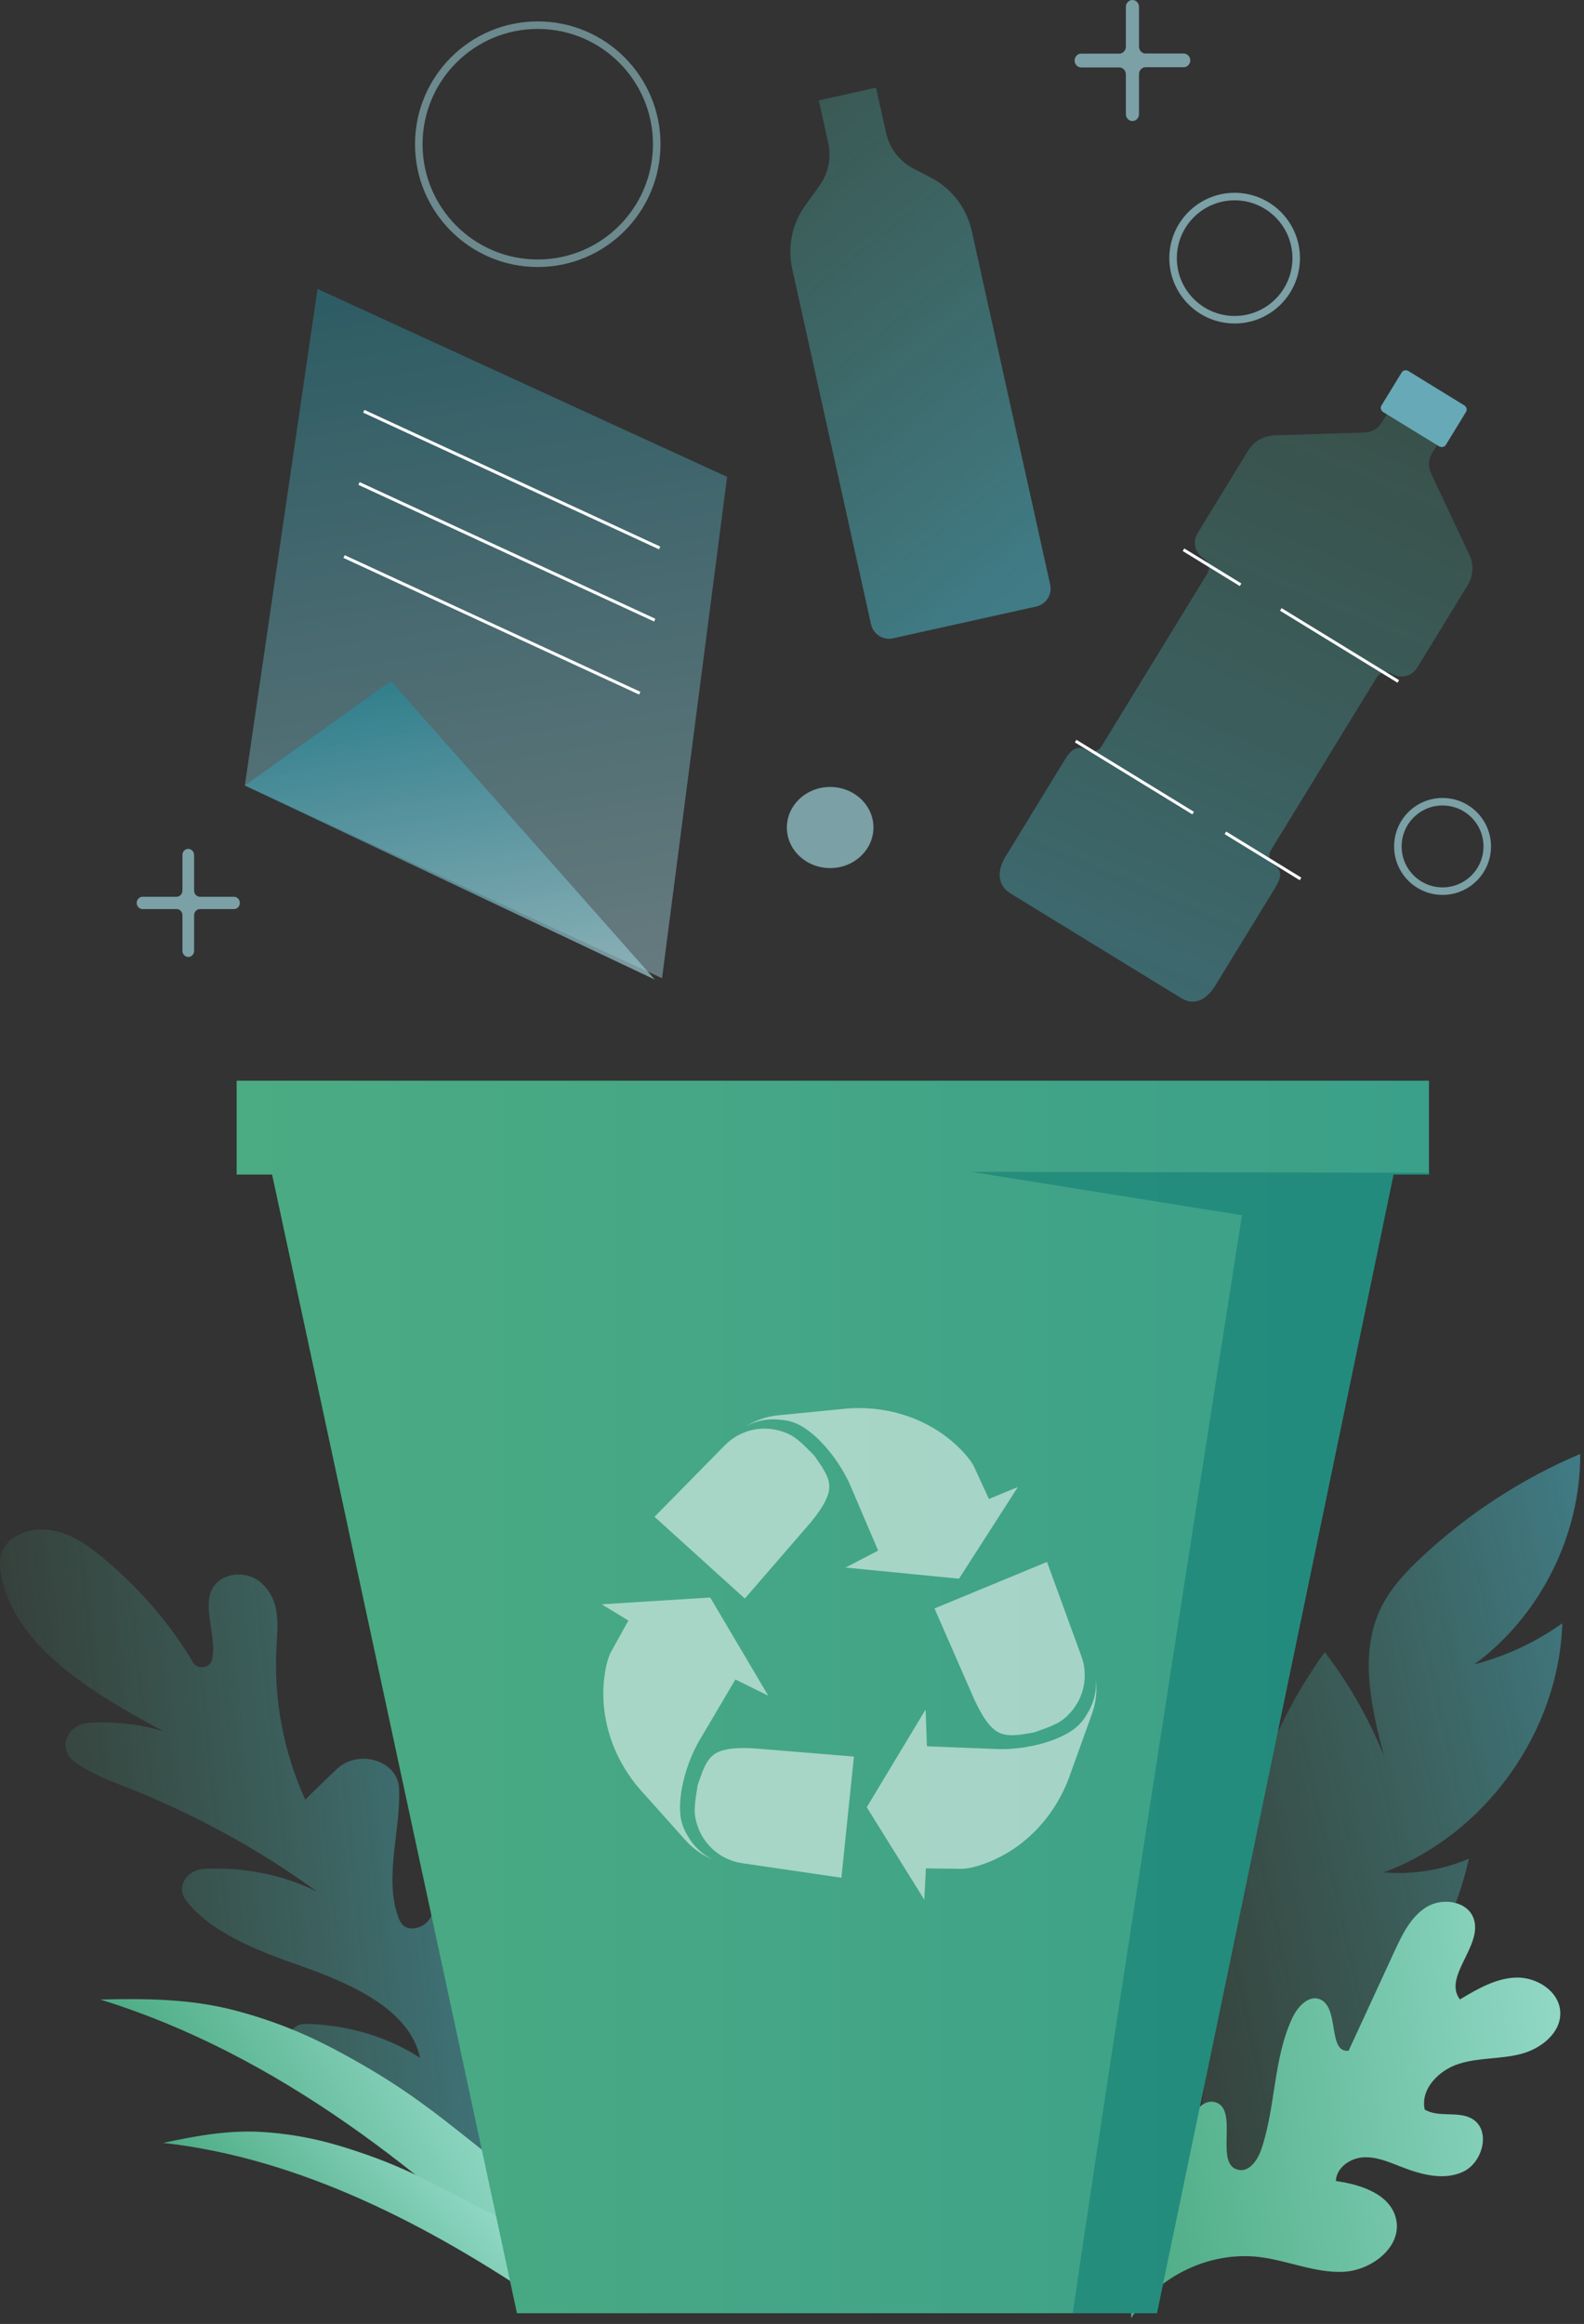 <svg width="223" height="327" viewBox="0 0 223 327" fill="none" xmlns="http://www.w3.org/2000/svg">
<rect x="0" y="0" width="223" height="327" fill="#333333" stroke="none"/>
<g opacity="0.57">
<path d="M169.99 316.138C166.732 301.689 170.811 288.66 172.066 273.912C173.322 259.15 177.834 244.477 186.5 232.464C189.922 236.931 192.731 241.862 194.838 247.077C193.045 240.219 191.311 232.673 194.389 226.293C195.734 223.514 197.886 221.213 200.142 219.106C206.657 213.01 214.247 208.064 222.465 204.583C222.525 216.058 216.802 227.414 207.553 234.197C211.991 233.047 216.204 231.074 219.94 228.415C219.477 243.67 209.092 258.149 194.793 263.468C198.872 263.812 203.026 263.139 206.791 261.541C201.801 283.878 184.334 289.018 172.261 315.869" fill="url(#paint0_linear_130_38)"/>
</g>
<g opacity="0.57">
<path d="M69.387 305.171L41.685 288.451C39.833 287.33 40.804 284.715 43.09 284.775C48.857 284.91 54.55 286.568 59.137 289.556C57.673 282.668 49.276 279.037 41.835 276.438C35.918 274.376 29.388 271.731 26.116 267.293C24.786 265.5 26.295 263.08 28.761 262.96C34.274 262.691 39.862 263.797 44.614 266.158C36.291 260.091 26.983 255.041 17.046 251.186C14.775 250.304 12.28 249.244 10.412 247.839C8.066 246.046 9.396 242.595 12.549 242.415C16.075 242.206 19.646 242.609 22.963 243.581C13.072 238.276 2.284 231.866 0.207 221.855C-0.226 219.749 -0.211 217.403 2.598 215.968C3.748 215.386 5.093 215.132 6.408 215.221C9.516 215.445 11.996 217.164 14.193 218.957C19.467 223.26 23.875 228.355 27.192 233.943C27.775 234.929 29.493 234.75 29.807 233.659C30.808 230.073 27.476 224.515 31.166 222.214C32.944 221.108 35.395 221.422 36.859 222.797C39.549 225.307 39.086 228.654 38.921 231.792C38.518 239.113 39.907 246.464 42.97 253.233C44.42 251.784 45.899 250.364 47.393 248.945C50.456 246.031 55.985 247.705 56.179 251.619C56.463 257.327 54.042 264.141 56.059 269.729C56.373 270.58 56.881 271.507 58.316 271.328C59.63 271.178 60.647 270.207 60.886 269.071C61.902 264.275 68.416 265.754 69.88 269.041C71.106 271.761 70.015 274.839 68.909 277.633C67.804 280.427 66.668 283.49 67.804 286.224L72.839 282.818C74.886 281.443 77.725 282.892 77.366 285.104C76.978 287.45 75.588 289.915 74.243 292.052C71.957 295.698 69.955 300.554 73.093 303.572" fill="url(#paint1_linear_130_38)"/>
</g>
<path d="M78.965 324.475C60.243 305.783 38.772 288.944 14.118 281.353C20.439 281.189 26.834 281.249 33.049 282.877C40.909 284.939 46.123 287.778 49.769 289.81C59.959 295.488 64.397 300.09 73.826 307.083" fill="url(#paint2_linear_130_38)"/>
<path d="M76.723 324.192C60.332 313.045 42.178 303.662 22.977 301.525C27.61 300.524 32.316 299.672 37.127 300.001C43.194 300.419 47.437 301.779 50.396 302.765C58.688 305.529 62.588 308.279 70.522 312.119" fill="url(#paint3_linear_130_38)"/>
<path d="M159.262 326.179C163.043 320.217 170.364 316.735 177.327 317.587C181.286 318.08 185.097 319.828 189.086 319.664C193.076 319.5 197.439 316.153 196.542 312.223C195.735 308.727 191.581 307.382 188.07 306.889C188.13 305.021 190.057 303.676 191.91 303.557C193.763 303.437 195.526 304.214 197.259 304.887C200.068 305.992 203.281 306.859 206 305.574C208.72 304.289 209.9 299.881 207.39 298.222C205.417 296.937 202.593 298.043 200.576 296.833C199.934 293.934 202.593 291.275 205.402 290.393C208.197 289.511 211.245 289.75 214.084 289.018C216.923 288.301 219.821 286.03 219.657 283.072C219.493 280.173 216.355 278.201 213.486 278.26C210.617 278.335 208.002 279.859 205.537 281.338C203.087 278.171 208.764 273.808 207.479 269.997C206.643 267.502 203.101 266.964 200.875 268.309C198.634 269.669 197.409 272.194 196.318 274.57C194.166 279.231 192.015 283.893 189.863 288.555C186.89 288.884 188.608 282.564 185.874 281.338C184.29 280.636 182.706 282.324 181.959 283.893C179.254 289.631 179.613 296.355 177.596 302.361C177.088 303.856 175.982 305.574 174.443 305.335C170.753 304.752 174.622 296.564 170.962 295.772C169.617 295.473 168.451 296.698 167.764 297.909C163.715 304.976 165.627 315.42 159.158 320.321" fill="url(#paint4_linear_130_38)"/>
<path d="M201.174 152.062H33.318V165.271H38.308L72.779 325.491H162.878L196.183 165.271H201.174V152.062Z" fill="url(#paint5_linear_130_38)"/>
<g opacity="0.53">
<path d="M122.027 254.294L130.305 240.547L130.499 245.717L140.451 246.106C143.798 246.225 148.28 245.314 150.97 243.461C151.851 242.863 152.568 242.042 153.076 241.1C153.076 241.1 154.436 239.188 154.287 236.483C154.287 236.394 154.287 236.408 154.302 236.528C154.466 238.112 154.257 239.696 153.719 241.19L150.566 249.946C148.534 255.579 144.216 260.211 138.583 262.243C137.313 262.706 136.147 262.975 135.281 262.96L130.35 262.9L130.126 267.308L122.027 254.294Z" fill="white"/>
<path d="M131.561 226.323L147.399 219.779L152.24 233.047C153.227 235.766 152.644 238.799 150.716 240.951C149.402 242.415 148.445 242.759 145.517 243.79L143.604 244.089C141.109 244.313 139.57 244.313 137.164 239.128L131.561 226.323Z" fill="white"/>
<path d="M99.989 224.784L108.162 238.605L103.53 236.319L98.465 244.896C96.776 247.779 95.446 252.157 95.79 255.415C95.909 256.475 96.283 257.491 96.866 258.388C96.866 258.388 97.912 260.495 100.347 261.645C100.437 261.69 100.407 261.675 100.302 261.63C98.838 261.033 97.523 260.091 96.477 258.911L90.276 251.978C86.287 247.51 84.27 241.519 85.136 235.587C85.331 234.242 85.644 233.107 86.078 232.33L88.469 228.026L84.703 225.74L99.989 224.784Z" fill="white"/>
<path d="M120.22 247.167L118.457 264.216L104.486 262.169C101.632 261.75 99.227 259.793 98.255 257.073C97.583 255.206 97.732 254.219 98.225 251.156L98.868 249.334C99.854 247.032 100.601 245.673 106.279 246.016L120.22 247.167Z" fill="white"/>
<path d="M135.013 222.139L119.04 220.57L123.627 218.18L119.712 209.02C118.383 205.957 115.633 202.282 112.809 200.653C111.883 200.115 110.837 199.816 109.776 199.772C109.776 199.772 107.46 199.368 105.084 200.653C104.995 200.698 105.025 200.683 105.114 200.623C106.474 199.801 107.998 199.293 109.582 199.144L118.831 198.233C124.793 197.65 130.814 199.562 135.087 203.776C136.044 204.732 136.791 205.659 137.164 206.45L139.226 210.918L143.305 209.23L135.013 222.139Z" fill="white"/>
<path d="M104.859 224.933L92.144 213.428L102.05 203.357C104.083 201.295 107.071 200.518 109.85 201.34C111.748 201.908 112.465 202.61 114.646 204.822L115.737 206.42C117.022 208.572 117.665 209.977 114.019 214.354L104.859 224.933Z" fill="white"/>
</g>
<path opacity="0.42" d="M162.878 325.491L196.183 165.271H201.174L201.039 165.017L136.7 164.882L174.847 170.994C174.847 170.994 156.259 289.302 151.029 325.491H162.878Z" fill="#006E6F"/>
<path opacity="0.57" d="M124.747 18.707L123.327 12.342L115.274 14.12L116.604 20.141C117.067 22.218 116.618 24.4 115.378 26.118L113.376 28.897C111.508 31.482 110.836 34.754 111.538 37.862L122.625 87.843C122.939 89.247 124.328 90.129 125.718 89.815L145.874 85.347C147.279 85.034 148.161 83.644 147.847 82.254L136.805 32.498C136.088 29.256 133.966 26.492 131.007 24.968L128.602 23.727C126.644 22.711 125.225 20.873 124.747 18.707Z" fill="url(#paint6_linear_130_38)"/>
<path opacity="0.48" d="M102.364 67.103L44.704 40.656L34.469 110.524L93.205 137.643L102.364 67.103Z" fill="url(#paint7_linear_130_38)"/>
<path opacity="0.71" d="M34.469 110.524L55.029 95.851L92.189 137.837" fill="url(#paint8_linear_130_38)"/>
<path d="M92.861 77.099L51.218 57.869" stroke="white" stroke-width="0.424" stroke-miterlimit="10"/>
<path d="M92.173 87.26L50.545 68.029" stroke="white" stroke-width="0.424" stroke-miterlimit="10"/>
<path d="M90.067 97.54L48.44 78.31" stroke="white" stroke-width="0.424" stroke-miterlimit="10"/>
<path opacity="0.57" d="M199.515 93.954L206.628 82.344C207.42 81.044 207.509 79.445 206.867 78.071L201.458 66.581C201.04 65.669 201.084 64.623 201.607 63.772L204.895 58.392L197.827 54.059L194.54 59.438C194.017 60.29 193.105 60.828 192.104 60.858L179.419 61.261C177.895 61.306 176.505 62.113 175.713 63.413L168.601 75.023C167.854 76.248 168.242 77.832 169.453 78.579C170.185 79.027 170.409 79.983 169.961 80.715L155.079 105.011C154.63 105.743 153.674 105.967 152.942 105.519C151.717 104.772 150.746 105.534 149.998 106.759L141.541 120.565C140.376 122.463 140.361 124.555 142.244 125.705L166.315 140.453C168.212 141.618 169.946 140.572 171.096 138.675L179.553 124.868C180.3 123.643 180.644 122.508 179.434 121.76C178.702 121.312 178.477 120.356 178.926 119.624L193.808 95.329C194.256 94.596 195.212 94.372 195.944 94.82C197.17 95.553 198.768 95.179 199.515 93.954Z" fill="url(#paint9_linear_130_38)"/>
<path d="M202.594 62.8L194.735 57.989C194.406 57.795 194.287 57.376 194.481 57.063L197.335 52.401C197.529 52.087 197.947 52.012 198.276 52.206L202.998 55.105L206.135 57.033C206.464 57.227 206.584 57.645 206.389 57.959L203.535 62.621C203.341 62.905 202.923 62.995 202.594 62.8Z" fill="#67A9B6"/>
<path d="M180.315 85.751L196.856 95.882" stroke="white" stroke-width="0.424" stroke-miterlimit="10"/>
<path d="M151.433 104.279L167.973 114.409" stroke="white" stroke-width="0.424" stroke-miterlimit="10"/>
<path d="M172.516 117.188L183.095 123.673" stroke="white" stroke-width="0.424" stroke-miterlimit="10"/>
<path d="M166.614 77.353L174.653 82.284" stroke="white" stroke-width="0.424" stroke-miterlimit="10"/>
<path opacity="0.67" d="M166.644 7.531H161.28C160.772 7.531 160.353 7.097 160.353 6.559V0.971C160.353 0.433 159.935 0 159.427 0C158.919 0 158.501 0.433 158.501 0.971V6.574C158.501 7.112 158.082 7.546 157.574 7.546H152.21C151.702 7.546 151.284 7.979 151.284 8.517C151.284 9.055 151.702 9.488 152.21 9.488H157.574C158.082 9.488 158.501 9.921 158.501 10.459V16.062C158.501 16.6 158.919 17.034 159.427 17.034C159.935 17.034 160.353 16.6 160.353 16.062V10.429C160.353 9.891 160.772 9.458 161.28 9.458H166.644C167.152 9.458 167.57 9.025 167.57 8.487C167.57 7.964 167.152 7.531 166.644 7.531Z" fill="#9FD6DD"/>
<path opacity="0.67" d="M32.945 126.183H28.149C27.686 126.183 27.327 125.795 27.327 125.316V120.311C27.327 119.833 26.954 119.444 26.505 119.444C26.042 119.444 25.684 119.833 25.684 120.311V125.316C25.684 125.795 25.31 126.183 24.862 126.183H20.065C19.602 126.183 19.244 126.572 19.244 127.05C19.244 127.528 19.617 127.916 20.065 127.916H24.862C25.325 127.916 25.684 128.305 25.684 128.783V133.788C25.684 134.267 26.057 134.655 26.505 134.655C26.968 134.655 27.327 134.267 27.327 133.788V128.783C27.327 128.305 27.701 127.916 28.149 127.916H32.945C33.408 127.916 33.767 127.528 33.767 127.05C33.767 126.572 33.394 126.183 32.945 126.183Z" fill="#9FD6DD"/>
<path opacity="0.53" d="M75.708 37.041C66.459 37.041 58.959 29.54 58.959 20.291C58.959 11.042 66.459 3.541 75.708 3.541C84.957 3.541 92.458 11.042 92.458 20.291C92.443 29.54 84.957 37.041 75.708 37.041Z" stroke="#9FD6DD" stroke-width="1.059" stroke-miterlimit="10"/>
<path opacity="0.67" d="M203.087 125.391C206.561 125.391 209.378 122.575 209.378 119.101C209.378 115.627 206.561 112.81 203.087 112.81C199.613 112.81 196.797 115.627 196.797 119.101C196.797 122.575 199.613 125.391 203.087 125.391Z" stroke="#9FD6DD" stroke-width="1.059" stroke-miterlimit="10"/>
<path opacity="0.67" d="M173.817 44.989C169.035 44.989 165.15 41.105 165.15 36.323C165.15 31.542 169.035 27.657 173.817 27.657C178.598 27.657 182.483 31.542 182.483 36.323C182.483 41.105 178.598 44.989 173.817 44.989Z" stroke="#9FD6DD" stroke-width="1.059" stroke-miterlimit="10"/>
<path opacity="0.67" d="M116.873 122.149C113.511 122.149 110.776 119.594 110.776 116.441C110.776 113.288 113.511 110.733 116.873 110.733C120.235 110.733 122.969 113.288 122.969 116.441C122.954 119.594 120.235 122.149 116.873 122.149Z" fill="#9FD6DD"/>
<defs>
<linearGradient id="paint0_linear_130_38" x1="159.429" y1="268.659" x2="233.09" y2="252.268" gradientUnits="userSpaceOnUse">
<stop stop-color="#4BAB83" stop-opacity="0.2"/>
<stop offset="1" stop-color="#4AB2C5"/>
</linearGradient>
<linearGradient id="paint1_linear_130_38" x1="4.569" y1="263.57" x2="74.378" y2="256.173" gradientUnits="userSpaceOnUse">
<stop stop-color="#4BAB83" stop-opacity="0.2"/>
<stop offset="1" stop-color="#4AB2C5"/>
</linearGradient>
<linearGradient id="paint2_linear_130_38" x1="31.697" y1="311.551" x2="65.128" y2="292.103" gradientUnits="userSpaceOnUse">
<stop stop-color="#4BAB83"/>
<stop offset="1" stop-color="#91D8C5"/>
</linearGradient>
<linearGradient id="paint3_linear_130_38" x1="40.122" y1="321.286" x2="62.007" y2="302.299" gradientUnits="userSpaceOnUse">
<stop stop-color="#4BAB83"/>
<stop offset="1" stop-color="#91D8C5"/>
</linearGradient>
<linearGradient id="paint4_linear_130_38" x1="155.835" y1="300.32" x2="220.788" y2="291.705" gradientUnits="userSpaceOnUse">
<stop stop-color="#4BAB83"/>
<stop offset="1" stop-color="#91D8C5"/>
</linearGradient>
<linearGradient id="paint5_linear_130_38" x1="33.319" y1="238.776" x2="201.175" y2="238.776" gradientUnits="userSpaceOnUse">
<stop stop-color="#4BAB83"/>
<stop offset="1" stop-color="#3BA089"/>
</linearGradient>
<linearGradient id="paint6_linear_130_38" x1="69.056" y1="-17.856" x2="146.888" y2="80.522" gradientUnits="userSpaceOnUse">
<stop stop-color="#4BAB83" stop-opacity="0.2"/>
<stop offset="1" stop-color="#4AB2C5"/>
</linearGradient>
<linearGradient id="paint7_linear_130_38" x1="65.594" y1="34.759" x2="93.079" y2="202.759" gradientUnits="userSpaceOnUse">
<stop offset="0.004" stop-color="#248596"/>
<stop offset="1" stop-color="#E7F0F2"/>
</linearGradient>
<linearGradient id="paint8_linear_130_38" x1="61.732" y1="93.616" x2="74.325" y2="170.589" gradientUnits="userSpaceOnUse">
<stop offset="0.004" stop-color="#248596"/>
<stop offset="1" stop-color="#E7F0F2"/>
</linearGradient>
<linearGradient id="paint9_linear_130_38" x1="206.485" y1="24.795" x2="153.751" y2="149.522" gradientUnits="userSpaceOnUse">
<stop stop-color="#4BAB83" stop-opacity="0.3"/>
<stop offset="1" stop-color="#4AB2C5" stop-opacity="0.8"/>
</linearGradient>
</defs>
</svg>
